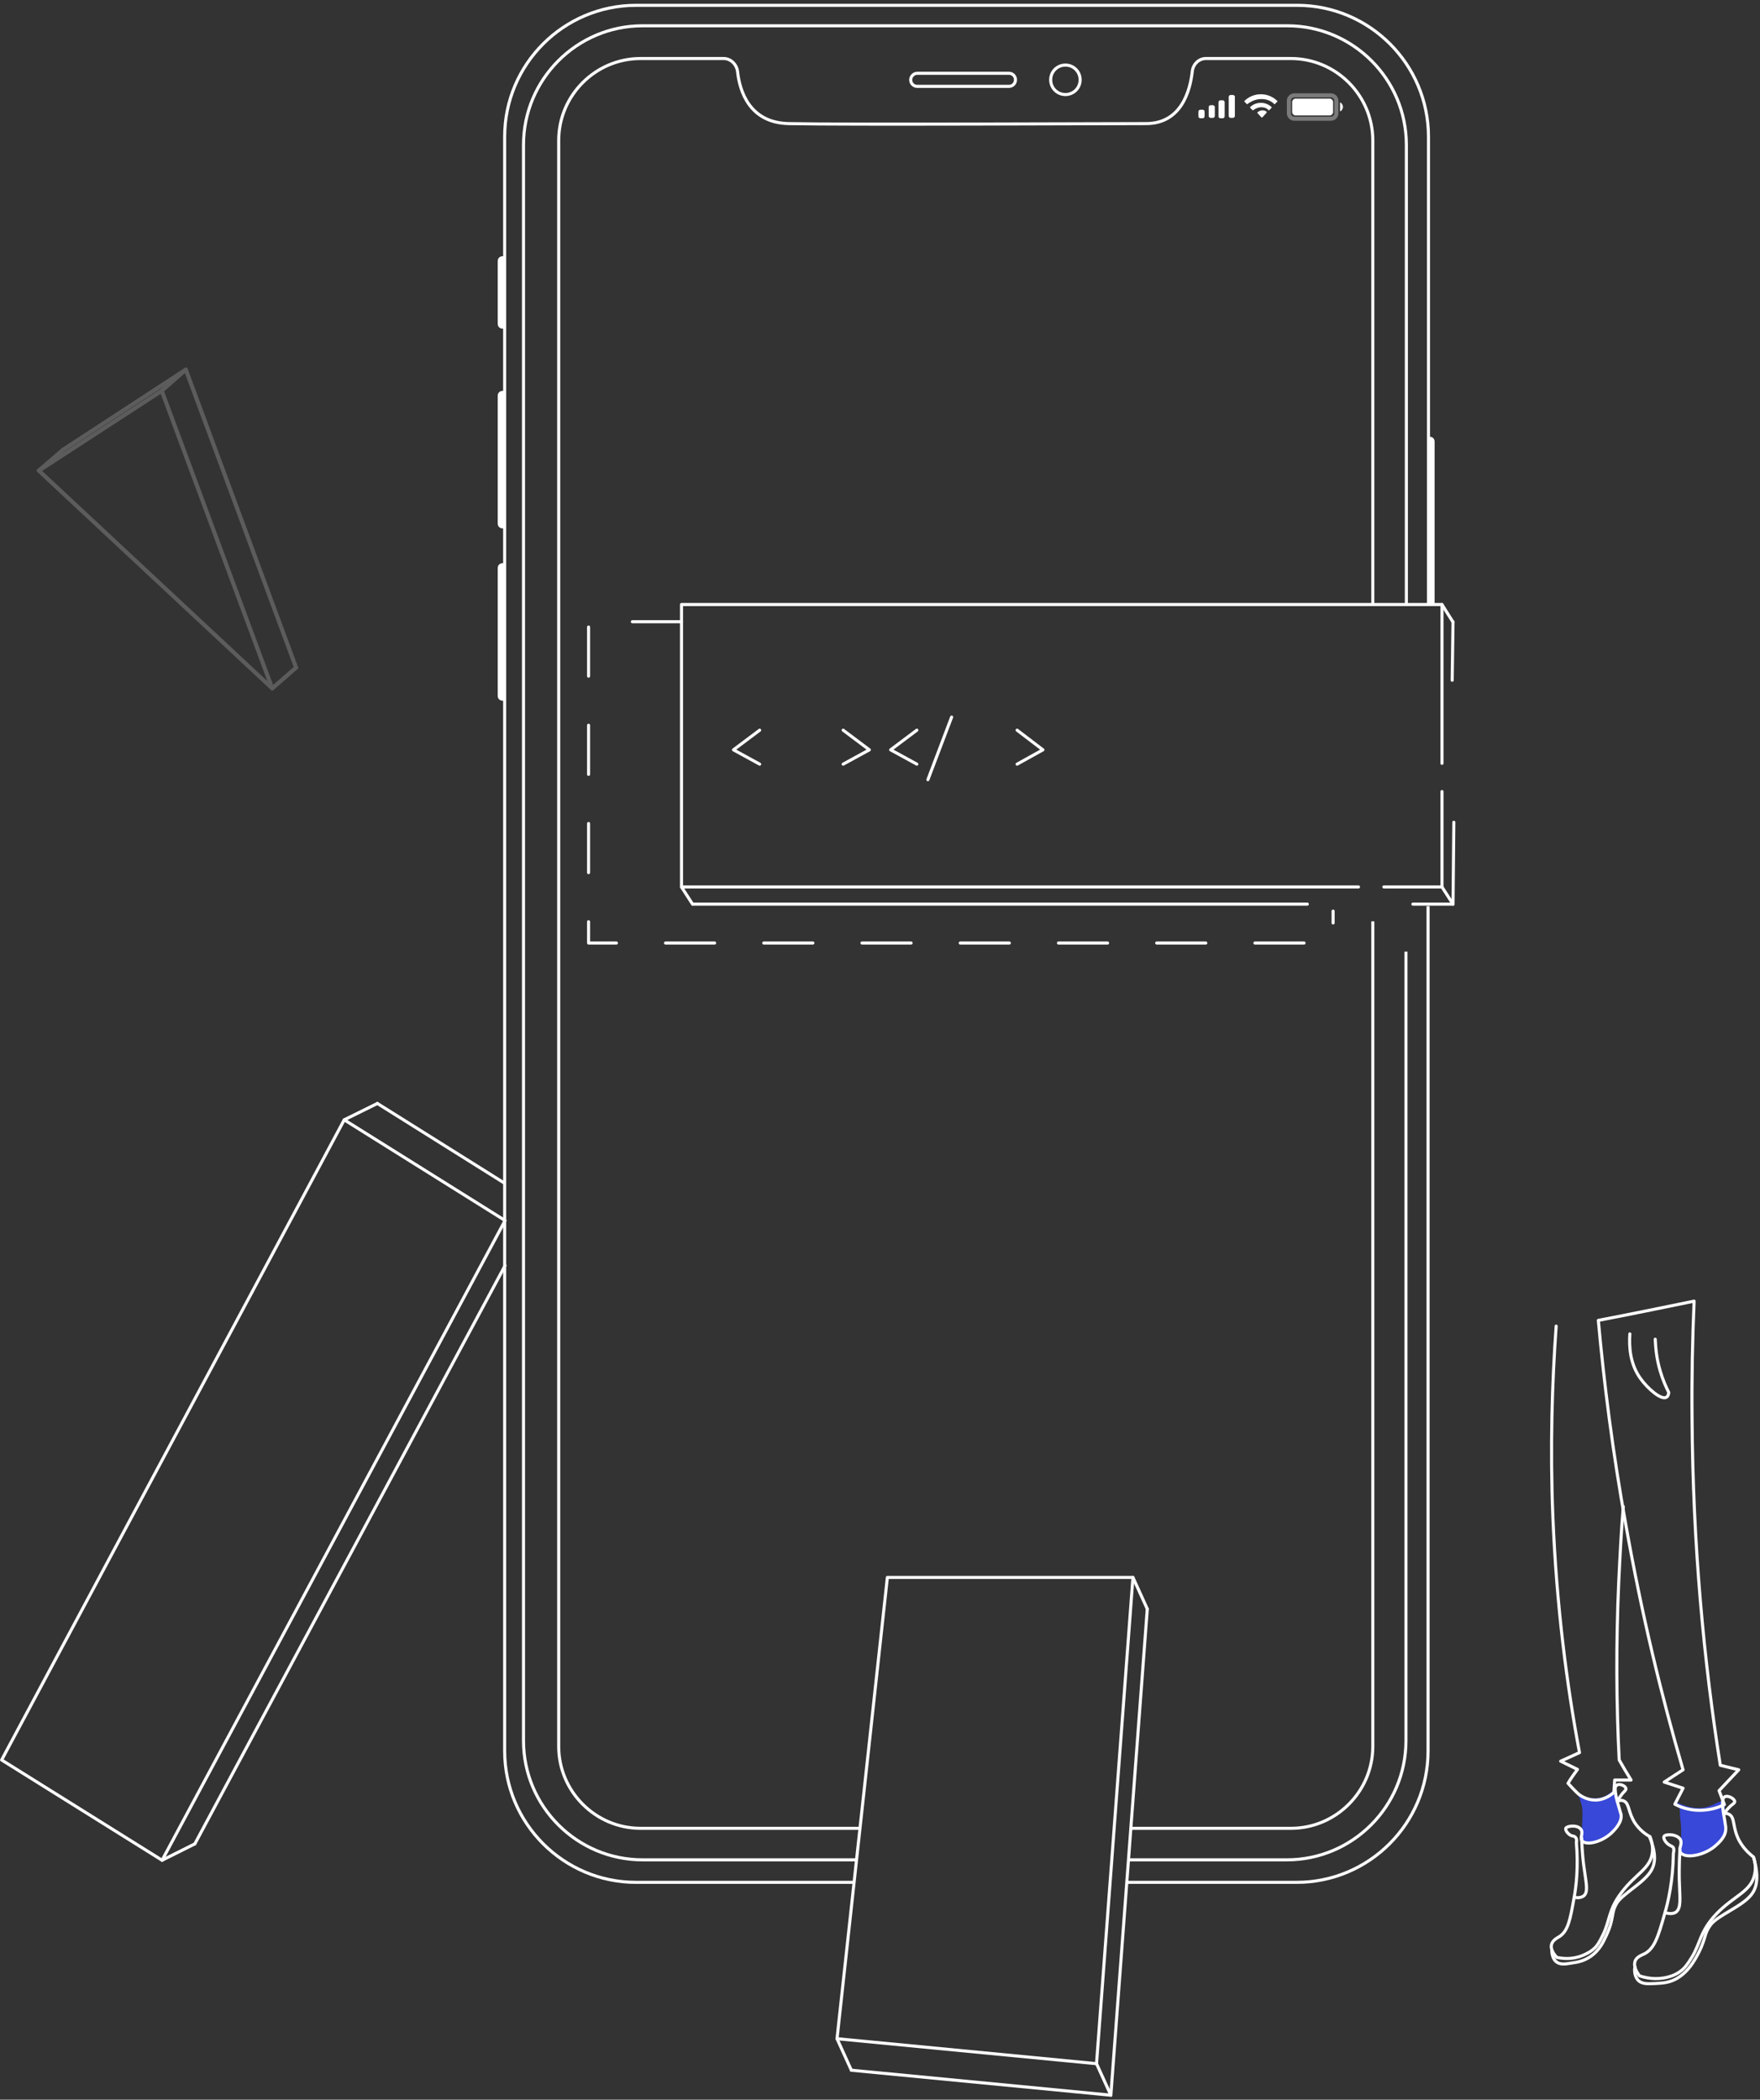 <svg width="430" height="513" viewBox="0 0 430 513" fill="none" xmlns="http://www.w3.org/2000/svg">
<rect x="0" y="0" width="430" height="513" fill="#333333" stroke="none"/>
<g opacity="0.2">
<path d="M66.511 168.189L9.494 114.983L39.512 95.469L66.511 168.189Z" stroke="white" stroke-miterlimit="10" stroke-linecap="round" stroke-linejoin="round"/>
<path d="M15.394 109.899L45.397 90.313L72.339 163.121" stroke="white" stroke-miterlimit="10" stroke-linecap="round" stroke-linejoin="round"/>
<path d="M66.511 168.188L72.339 163.121" stroke="white" stroke-miterlimit="10" stroke-linecap="round" stroke-linejoin="round"/>
<path d="M9.494 114.983L15.394 109.9" stroke="white" stroke-miterlimit="10" stroke-linecap="round" stroke-linejoin="round"/>
<path d="M39.512 95.469L45.397 90.313" stroke="white" stroke-miterlimit="10" stroke-linecap="round" stroke-linejoin="round"/>
</g>
<path d="M123.4 298.2L39.6 454.5L0.4 430L84.1 273.6L123.4 298.2Z" stroke="white" stroke-width="0.75" stroke-miterlimit="10" stroke-linecap="round" stroke-linejoin="round"/>
<path d="M123.4 309.2L47.6 450.5" stroke="white" stroke-width="0.75" stroke-miterlimit="10" stroke-linecap="round" stroke-linejoin="round"/>
<path d="M92.2 269.6L123.3 289.1" stroke="white" stroke-width="0.75" stroke-miterlimit="10" stroke-linecap="round" stroke-linejoin="round"/>
<path d="M39.6 454.5L47.6 450.5" stroke="white" stroke-width="0.75" stroke-miterlimit="10" stroke-linecap="round" stroke-linejoin="round"/>
<path d="M84.1 273.6L92.2 269.6" stroke="white" stroke-width="0.75" stroke-miterlimit="10" stroke-linecap="round" stroke-linejoin="round"/>
<path d="M319.4 220.9C269.4 220.9 219.3 220.9 169.3 220.9" stroke="white" stroke-width="0.75" stroke-miterlimit="10" stroke-linecap="round" stroke-linejoin="round"/>
<path d="M355.2 200.9C355.1 207.6 355.1 214.2 355 220.9C351.7 220.9 348.5 220.9 345.2 220.9" stroke="white" stroke-width="0.75" stroke-miterlimit="10" stroke-linecap="round" stroke-linejoin="round"/>
<path d="M355 151.9C354.9 156.7 354.9 161.4 354.8 166.2" stroke="white" stroke-width="0.75" stroke-miterlimit="10" stroke-linecap="round" stroke-linejoin="round"/>
<path d="M166.5 216.7L169.2 220.9" stroke="white" stroke-width="0.75" stroke-miterlimit="10" stroke-linecap="round" stroke-linejoin="round"/>
<path d="M352.3 216.7L355 220.9" stroke="white" stroke-width="0.75" stroke-miterlimit="10" stroke-linecap="round" stroke-linejoin="round"/>
<path d="M352.3 147.7C353.2 149.1 354.1 150.6 355 152L352.3 147.7Z" fill="white"/>
<path d="M352.3 147.7C353.2 149.1 354.1 150.6 355 152" stroke="white" stroke-width="0.75" stroke-miterlimit="10" stroke-linecap="round" stroke-linejoin="round"/>
<path d="M331.9 216.7C276.8 216.7 221.6 216.7 166.5 216.7V147.7H352.3C352.3 158.8 352.3 170 352.3 181.1C352.3 182.9 352.3 184.7 352.3 186.5" stroke="white" stroke-width="0.75" stroke-miterlimit="10" stroke-linecap="round" stroke-linejoin="round"/>
<path d="M352.3 193.4V216.7H338.1" stroke="white" stroke-width="0.75" stroke-miterlimit="10" stroke-linecap="round" stroke-linejoin="round"/>
<path d="M410.731 449.928C411.931 448.828 413.731 447.328 416.131 445.828C419.531 443.628 421.231 442.528 422.531 443.328C423.931 444.128 423.231 446.528 424.931 449.728C426.031 451.728 427.531 453.028 428.431 453.728C428.731 454.728 429.031 456.128 428.731 457.728C427.931 462.228 423.731 463.028 419.331 467.628C415.331 471.828 415.531 474.628 413.331 478.228C412.131 480.228 411.431 480.928 410.931 481.328C409.631 482.428 408.331 482.828 407.531 483.028C404.631 483.828 402.031 483.228 400.531 482.728C399.831 481.728 399.131 480.528 399.431 479.328C399.731 478.128 401.031 477.728 401.831 477.328C404.231 476.028 405.131 473.128 406.631 467.828C407.631 464.528 408.731 459.428 408.831 453.028" stroke="white" stroke-width="0.75" stroke-miterlimit="10" stroke-linecap="round" stroke-linejoin="round"/>
<path d="M415.131 441.728C411.931 441.828 409.231 439.928 409.131 440.228C409.031 440.428 409.631 440.628 410.131 441.428C410.631 442.228 410.331 443.028 410.531 444.428C410.831 446.528 410.731 448.228 410.731 449.928C410.731 451.028 410.631 451.928 410.531 452.628C410.831 452.828 411.231 453.228 411.831 453.428C412.231 453.628 413.431 454.028 415.931 452.928C417.731 452.128 420.731 450.928 421.331 448.128C421.431 447.728 421.331 447.828 421.331 445.828C421.331 441.328 421.631 440.828 421.131 440.328C420.231 439.428 418.531 441.728 415.131 441.728Z" fill="#3848D8"/>
<path d="M408.831 452.828C408.931 452.428 409.031 451.828 408.831 451.428C408.631 451.128 408.331 451.028 407.931 450.828C407.031 450.328 406.331 449.228 406.531 448.728C406.731 448.028 409.731 448.028 410.531 449.428C411.131 450.528 410.031 451.628 410.531 452.528C411.431 454.128 416.031 453.528 418.931 451.128C419.631 450.528 421.731 448.828 421.631 446.728C421.631 446.728 421.631 446.628 421.631 446.428C421.231 443.628 421.031 443.028 420.931 441.928C420.831 440.428 420.731 439.428 421.331 439.028C422.131 438.528 423.731 439.428 423.831 440.128C423.831 440.628 423.231 440.728 422.231 441.828C421.731 442.328 421.431 442.828 421.231 443.228" stroke="white" stroke-width="0.75" stroke-miterlimit="10" stroke-linecap="round" stroke-linejoin="round"/>
<path d="M410.431 451.928C410.231 455.628 410.231 458.628 410.331 460.628C410.431 463.928 410.731 466.128 409.531 467.128C408.731 467.728 407.631 467.528 406.831 467.328" stroke="white" stroke-width="0.75" stroke-miterlimit="10" stroke-linecap="round" stroke-linejoin="round"/>
<path d="M399.431 480.528C399.331 481.128 399.231 482.628 400.131 483.728C401.031 484.728 402.331 484.728 404.231 484.628C405.931 484.528 407.631 484.528 409.631 483.428C412.031 482.028 413.331 480.028 414.231 478.528C415.031 477.128 415.531 476.128 416.031 474.728C416.731 472.928 416.631 472.128 417.831 470.428C419.631 467.828 426.131 465.728 428.231 462.428C429.131 461.028 429.831 458.528 428.431 453.828" stroke="white" stroke-width="0.75" stroke-miterlimit="10" stroke-linecap="round" stroke-linejoin="round"/>
<path d="M386.531 447.327C387.531 446.227 389.031 444.627 391.131 443.027C394.031 440.627 395.531 439.427 396.731 440.027C398.131 440.627 397.731 442.827 399.531 445.527C400.731 447.227 402.131 448.227 403.131 448.727C403.431 449.527 403.831 450.827 403.731 452.327C403.431 456.527 399.631 457.727 396.131 462.427C392.931 466.627 393.331 469.327 391.631 472.727C390.731 474.627 390.131 475.427 389.731 475.827C388.631 476.927 387.431 477.427 386.731 477.727C384.131 478.827 381.731 478.527 380.331 478.227C379.631 477.427 378.831 476.327 379.031 475.227C379.231 474.127 380.331 473.527 381.031 473.127C383.131 471.727 383.631 468.927 384.531 463.927C385.131 460.827 385.631 456.027 385.131 450.127" stroke="white" stroke-width="0.75" stroke-miterlimit="10" stroke-linecap="round" stroke-linejoin="round"/>
<path d="M394.031 436.027C393.931 436.027 394.031 436.727 394.131 437.427C393.831 437.727 393.231 438.227 392.531 438.627C391.931 438.927 390.331 439.727 388.231 439.227C386.431 438.827 385.231 437.727 384.831 437.227C385.931 438.927 386.331 440.527 386.531 441.527C386.731 443.127 386.531 444.127 386.531 447.327C386.531 448.327 386.631 449.227 386.631 449.727C386.931 449.927 387.331 450.127 387.831 450.327C388.231 450.427 389.331 450.627 391.531 449.427C393.131 448.527 395.731 447.027 396.031 444.427C396.131 443.827 396.031 443.327 395.831 442.327C395.431 440.227 395.431 438.927 394.731 437.627C394.631 437.427 394.131 436.027 394.031 436.027Z" fill="#3848D8"/>
<path d="M385.131 450.127C385.231 449.727 385.231 449.227 384.931 448.927C384.731 448.627 384.431 448.627 384.031 448.527C383.131 448.227 382.431 447.227 382.531 446.727C382.731 446.127 385.331 445.727 386.231 446.927C386.931 447.827 385.931 448.927 386.531 449.727C387.531 451.027 391.631 450.027 394.031 447.527C394.631 446.927 396.431 445.027 396.031 443.227C396.031 443.227 396.031 443.127 395.931 442.927C395.231 440.427 395.031 439.927 394.831 438.927C394.631 437.627 394.431 436.627 394.931 436.227C395.631 435.627 397.231 436.327 397.231 437.027C397.331 437.427 396.731 437.627 395.931 438.827C395.531 439.327 395.331 439.827 395.131 440.227" stroke="white" stroke-width="0.75" stroke-miterlimit="10" stroke-linecap="round" stroke-linejoin="round"/>
<path d="M386.431 449.127C386.531 452.527 386.831 455.227 387.131 457.127C387.531 460.127 388.031 462.127 387.031 463.127C386.331 463.727 385.331 463.727 384.631 463.527" stroke="white" stroke-width="0.75" stroke-miterlimit="10" stroke-linecap="round" stroke-linejoin="round"/>
<path d="M379.131 476.427C379.131 477.027 379.231 478.427 380.131 479.227C381.031 480.027 382.231 479.927 383.931 479.627C385.431 479.427 387.031 479.127 388.731 477.927C390.831 476.427 391.731 474.427 392.431 472.927C393.031 471.627 393.431 470.627 393.731 469.227C394.131 467.527 394.031 466.727 394.931 465.127C396.331 462.627 402.031 459.927 403.631 456.627C404.331 455.227 404.731 452.927 403.031 448.827" stroke="white" stroke-width="0.75" stroke-miterlimit="10" stroke-linecap="round" stroke-linejoin="round"/>
<path d="M166.5 151.9H143.8V230.4H325.7V222.6" stroke="white" stroke-width="0.75" stroke-miterlimit="10" stroke-linecap="round" stroke-linejoin="round" stroke-dasharray="12 12"/>
<path d="M380.2 324C379.2 337.9 378.7 353.6 379.4 370.7C380.3 392.4 382.8 411.7 385.9 428.2C384.4 428.9 382.8 429.6 381.3 430.3C382.7 431 384 431.6 385.4 432.3C384.6 433.4 383.8 434.5 383.1 435.7C383.8 436.5 384.6 437.3 385.3 438C385.7 438.4 387.3 439.8 389.9 439.8C392.3 439.7 393.9 438.3 394.3 437.9C394.4 436.9 394.4 435.9 394.5 434.9C395.8 434.9 397.2 434.9 398.5 434.9C397.5 433.3 396.5 431.6 395.6 430C394.9 416.3 394.8 401.7 395.5 386.2C395.8 380 396.1 374 396.6 368.1" stroke="white" stroke-width="0.75" stroke-miterlimit="10" stroke-linecap="round" stroke-linejoin="round"/>
<path d="M390.5 322.6C391.9 338 394 354.7 397.2 372.4C401.1 394.5 406 414.6 411.2 432.4C409.7 433.4 408.1 434.4 406.6 435.4C408.1 435.9 409.7 436.4 411.2 436.9C410.5 438.2 409.9 439.5 409.2 440.8C410.3 441.4 412.5 442.3 415.2 442.3C418 442.3 420.1 441.5 421.3 440.9C420.9 439.8 420.4 438.6 420 437.5C421.6 435.8 423.2 434.1 424.8 432.4C423.3 432 421.8 431.7 420.3 431.3C416.3 406 413.6 377.6 413.4 346.6C413.3 336.7 413.5 327.2 413.9 317.9C406.1 319.5 398.3 321.1 390.5 322.6Z" stroke="white" stroke-width="0.75" stroke-miterlimit="10" stroke-linecap="round" stroke-linejoin="round"/>
<path d="M404.4 327.2C404.5 329.2 404.7 331.9 405.6 334.9C406.2 337 407 338.8 407.7 340.2C407.7 340.6 407.5 341.2 407.1 341.4C405.8 342.1 402.5 339.2 400.8 336.8C398.2 333.2 398 329 398.2 325.9" stroke="white" stroke-width="0.75" stroke-miterlimit="10" stroke-linecap="round" stroke-linejoin="round"/>
<path d="M208.7 459.9H155.4C137.7 459.9 123.3 445.5 123.3 427.8V33.4C123.3 15.7 137.7 1.3 155.4 1.3H316.9C334.6 1.3 349 15.7 349 33.4V147.6" stroke="white" stroke-width="0.75"/>
<path d="M348.9 221.4V427.8C348.9 445.5 334.5 459.9 316.8 459.9H275.3" stroke="white" stroke-width="0.75"/>
<path d="M209.3 454.4H157C141 454.4 127.9 441.4 127.9 425.3V35.4C127.9 19.4 140.9 6.3 157 6.3H314.5C330.5 6.3 343.6 19.3 343.6 35.4V147.7" stroke="white" stroke-width="0.75"/>
<path d="M343.5 232.5V425.3C343.5 441.3 330.5 454.4 314.4 454.4H275.7" stroke="white" stroke-width="0.75"/>
<path d="M210.1 446.7H156.5C145.5 446.7 136.5 437.7 136.5 426.7V34.3C136.5 23.3 145.5 14.3 156.5 14.3H176.8C178.6 14.3 180 15.8 180.2 17.5C180.7 22.1 183 30 192.7 30.2C206.5 30.5 267.9 30.2 280 30.2C288.7 30.2 290.8 22 291.3 17.4C291.5 15.7 292.9 14.3 294.6 14.3H315.4C326.4 14.3 335.4 23.3 335.4 34.3V147.7" stroke="white" stroke-width="0.75"/>
<path d="M335.4 225.1V426.7C335.4 437.7 326.4 446.7 315.4 446.7H276.3" stroke="white" stroke-width="0.75"/>
<path d="M121.6 138.8C121.6 138.1 122.1 137.6 122.8 137.6H123V171.2H122.8C122.1 171.2 121.6 170.7 121.6 170V138.8Z" fill="white"/>
<path d="M121.6 96.7C121.6 96 122.1 95.5 122.8 95.5H123V129.1H122.8C122.1 129.1 121.6 128.6 121.6 127.9V96.7Z" fill="white"/>
<path d="M121.6 63.8C121.6 63.1 122.1 62.6 122.8 62.6H123V80.3H122.8C122.1 80.3 121.6 79.8 121.6 79.1V63.8Z" fill="white"/>
<path d="M349.1 147.7V106.7H349.3C350 106.7 350.5 107.2 350.5 107.9V147.7" fill="white"/>
<path d="M224.1 17.9H246.5C247.4 17.9 248.1 18.6 248.1 19.5C248.1 20.4 247.4 21.1 246.5 21.1H224.1C223.2 21.1 222.5 20.4 222.5 19.5C222.5 18.6 223.3 17.9 224.1 17.9Z" stroke="white" stroke-width="0.75"/>
<path d="M260.3 23.1C262.3 23.1 263.9 21.5 263.9 19.5C263.9 17.5 262.3 15.9 260.3 15.9C258.3 15.9 256.7 17.5 256.7 19.5C256.7 21.5 258.3 23.1 260.3 23.1Z" stroke="white" stroke-width="0.75"/>
<path opacity="0.35" d="M316.2 23.3H325.2C325.9 23.3 326.5 23.9 326.5 24.6V27.7C326.5 28.4 325.9 29 325.2 29H316.2C315.5 29 314.9 28.4 314.9 27.7V24.6C314.9 23.9 315.5 23.3 316.2 23.3Z" stroke="white"/>
<path fill-rule="evenodd" clip-rule="evenodd" d="M316.5 24.1C316.1 24.1 315.7 24.5 315.7 24.9V27.4C315.7 27.8 316.1 28.2 316.5 28.2H324.9C325.3 28.2 325.7 27.8 325.7 27.4V24.9C325.7 24.5 325.3 24.1 324.9 24.1H316.5ZM327.4 27.2V25C327.8 25.2 328.1 25.6 328.1 26.1C328.1 26.6 327.8 27.1 327.4 27.2Z" fill="white"/>
<path fill-rule="evenodd" clip-rule="evenodd" d="M308.2 24.2C309.4 24.2 310.5 24.6 311.3 25.4C311.4 25.5 311.5 25.5 311.5 25.4L312.1 24.8V24.7C312.1 24.7 312.1 24.6 312 24.6C309.8 22.5 306.3 22.5 304.1 24.6C304.1 24.6 304.1 24.7 304 24.7V24.8L304.6 25.4C304.7 25.5 304.8 25.5 304.8 25.4C305.9 24.6 307 24.2 308.2 24.2ZM308.2 26.2C308.8 26.2 309.5 26.4 309.9 26.9C310 27 310.1 27 310.1 26.9L310.7 26.3C310.7 26.3 310.8 26.2 310.7 26.2C310.6 26.2 310.7 26.1 310.6 26.1C309.2 24.8 306.9 24.8 305.5 26.1L305.4 26.2V26.3L306 26.9C306.1 27 306.2 27 306.2 26.9C306.9 26.4 307.6 26.2 308.2 26.2ZM309.4 27.5V27.6L308.4 28.7H308.3H308.2L307.2 27.6C307.2 27.6 307.1 27.5 307.2 27.5C307.2 27.5 307.2 27.4 307.3 27.4C308 26.8 308.9 26.8 309.6 27.4C309.4 27.4 309.4 27.5 309.4 27.5Z" fill="white"/>
<path fill-rule="evenodd" clip-rule="evenodd" d="M301.2 23.2H300.7C300.4 23.2 300.2 23.4 300.2 23.7V28.3C300.2 28.6 300.4 28.8 300.7 28.8H301.2C301.5 28.8 301.7 28.6 301.7 28.3V23.7C301.8 23.5 301.5 23.2 301.2 23.2ZM298.2 24.5H298.7C299 24.5 299.2 24.7 299.2 25V28.4C299.2 28.7 299 28.9 298.7 28.9H298.2C297.9 28.9 297.7 28.7 297.7 28.4V25C297.7 24.7 297.9 24.5 298.2 24.5ZM296.3 25.7H295.8C295.5 25.7 295.3 25.9 295.3 26.2V28.3C295.3 28.6 295.5 28.8 295.8 28.8H296.3C296.6 28.8 296.8 28.6 296.8 28.3V26.2C296.8 25.9 296.6 25.7 296.3 25.7ZM293.8 26.8H293.3C293 26.8 292.8 27 292.8 27.3V28.4C292.8 28.7 293 28.9 293.3 28.9H293.8C294.1 28.9 294.3 28.7 294.3 28.4V27.3C294.3 27 294.1 26.8 293.8 26.8Z" fill="white"/>
<path d="M216.8 385.4L204.5 498.1L267.9 504.2L276.8 385.4H216.8Z" stroke="white" stroke-width="0.75" stroke-miterlimit="10" stroke-linecap="round" stroke-linejoin="round"/>
<path d="M208 505.8L271.4 511.9L280.3 393.1" stroke="white" stroke-width="0.75" stroke-miterlimit="10" stroke-linecap="round" stroke-linejoin="round"/>
<path d="M204.5 498.1L208 505.8" stroke="white" stroke-width="0.75" stroke-miterlimit="10" stroke-linecap="round" stroke-linejoin="round"/>
<path d="M267.9 504.2L271.4 511.9" stroke="white" stroke-width="0.75" stroke-miterlimit="10" stroke-linecap="round" stroke-linejoin="round"/>
<path d="M276.8 385.4L280.3 393.1" stroke="white" stroke-width="0.75" stroke-miterlimit="10" stroke-linecap="round" stroke-linejoin="round"/>
<path d="M185.6 178.4L179.2 183.2L185.6 186.7" stroke="white" stroke-width="0.75" stroke-miterlimit="10" stroke-linecap="round" stroke-linejoin="round"/>
<path d="M206 178.4L212.4 183.2L206 186.7" stroke="white" stroke-width="0.75" stroke-miterlimit="10" stroke-linecap="round" stroke-linejoin="round"/>
<path d="M226.7 190.5C228.6 185.4 230.6 180.3 232.5 175.2" stroke="white" stroke-width="0.75" stroke-miterlimit="10" stroke-linecap="round" stroke-linejoin="round"/>
<path d="M224 178.4L217.6 183.2L224 186.7" stroke="white" stroke-width="0.75" stroke-miterlimit="10" stroke-linecap="round" stroke-linejoin="round"/>
<path d="M248.5 178.4L254.8 183.2L248.5 186.7" stroke="white" stroke-width="0.75" stroke-miterlimit="10" stroke-linecap="round" stroke-linejoin="round"/>
</svg>
